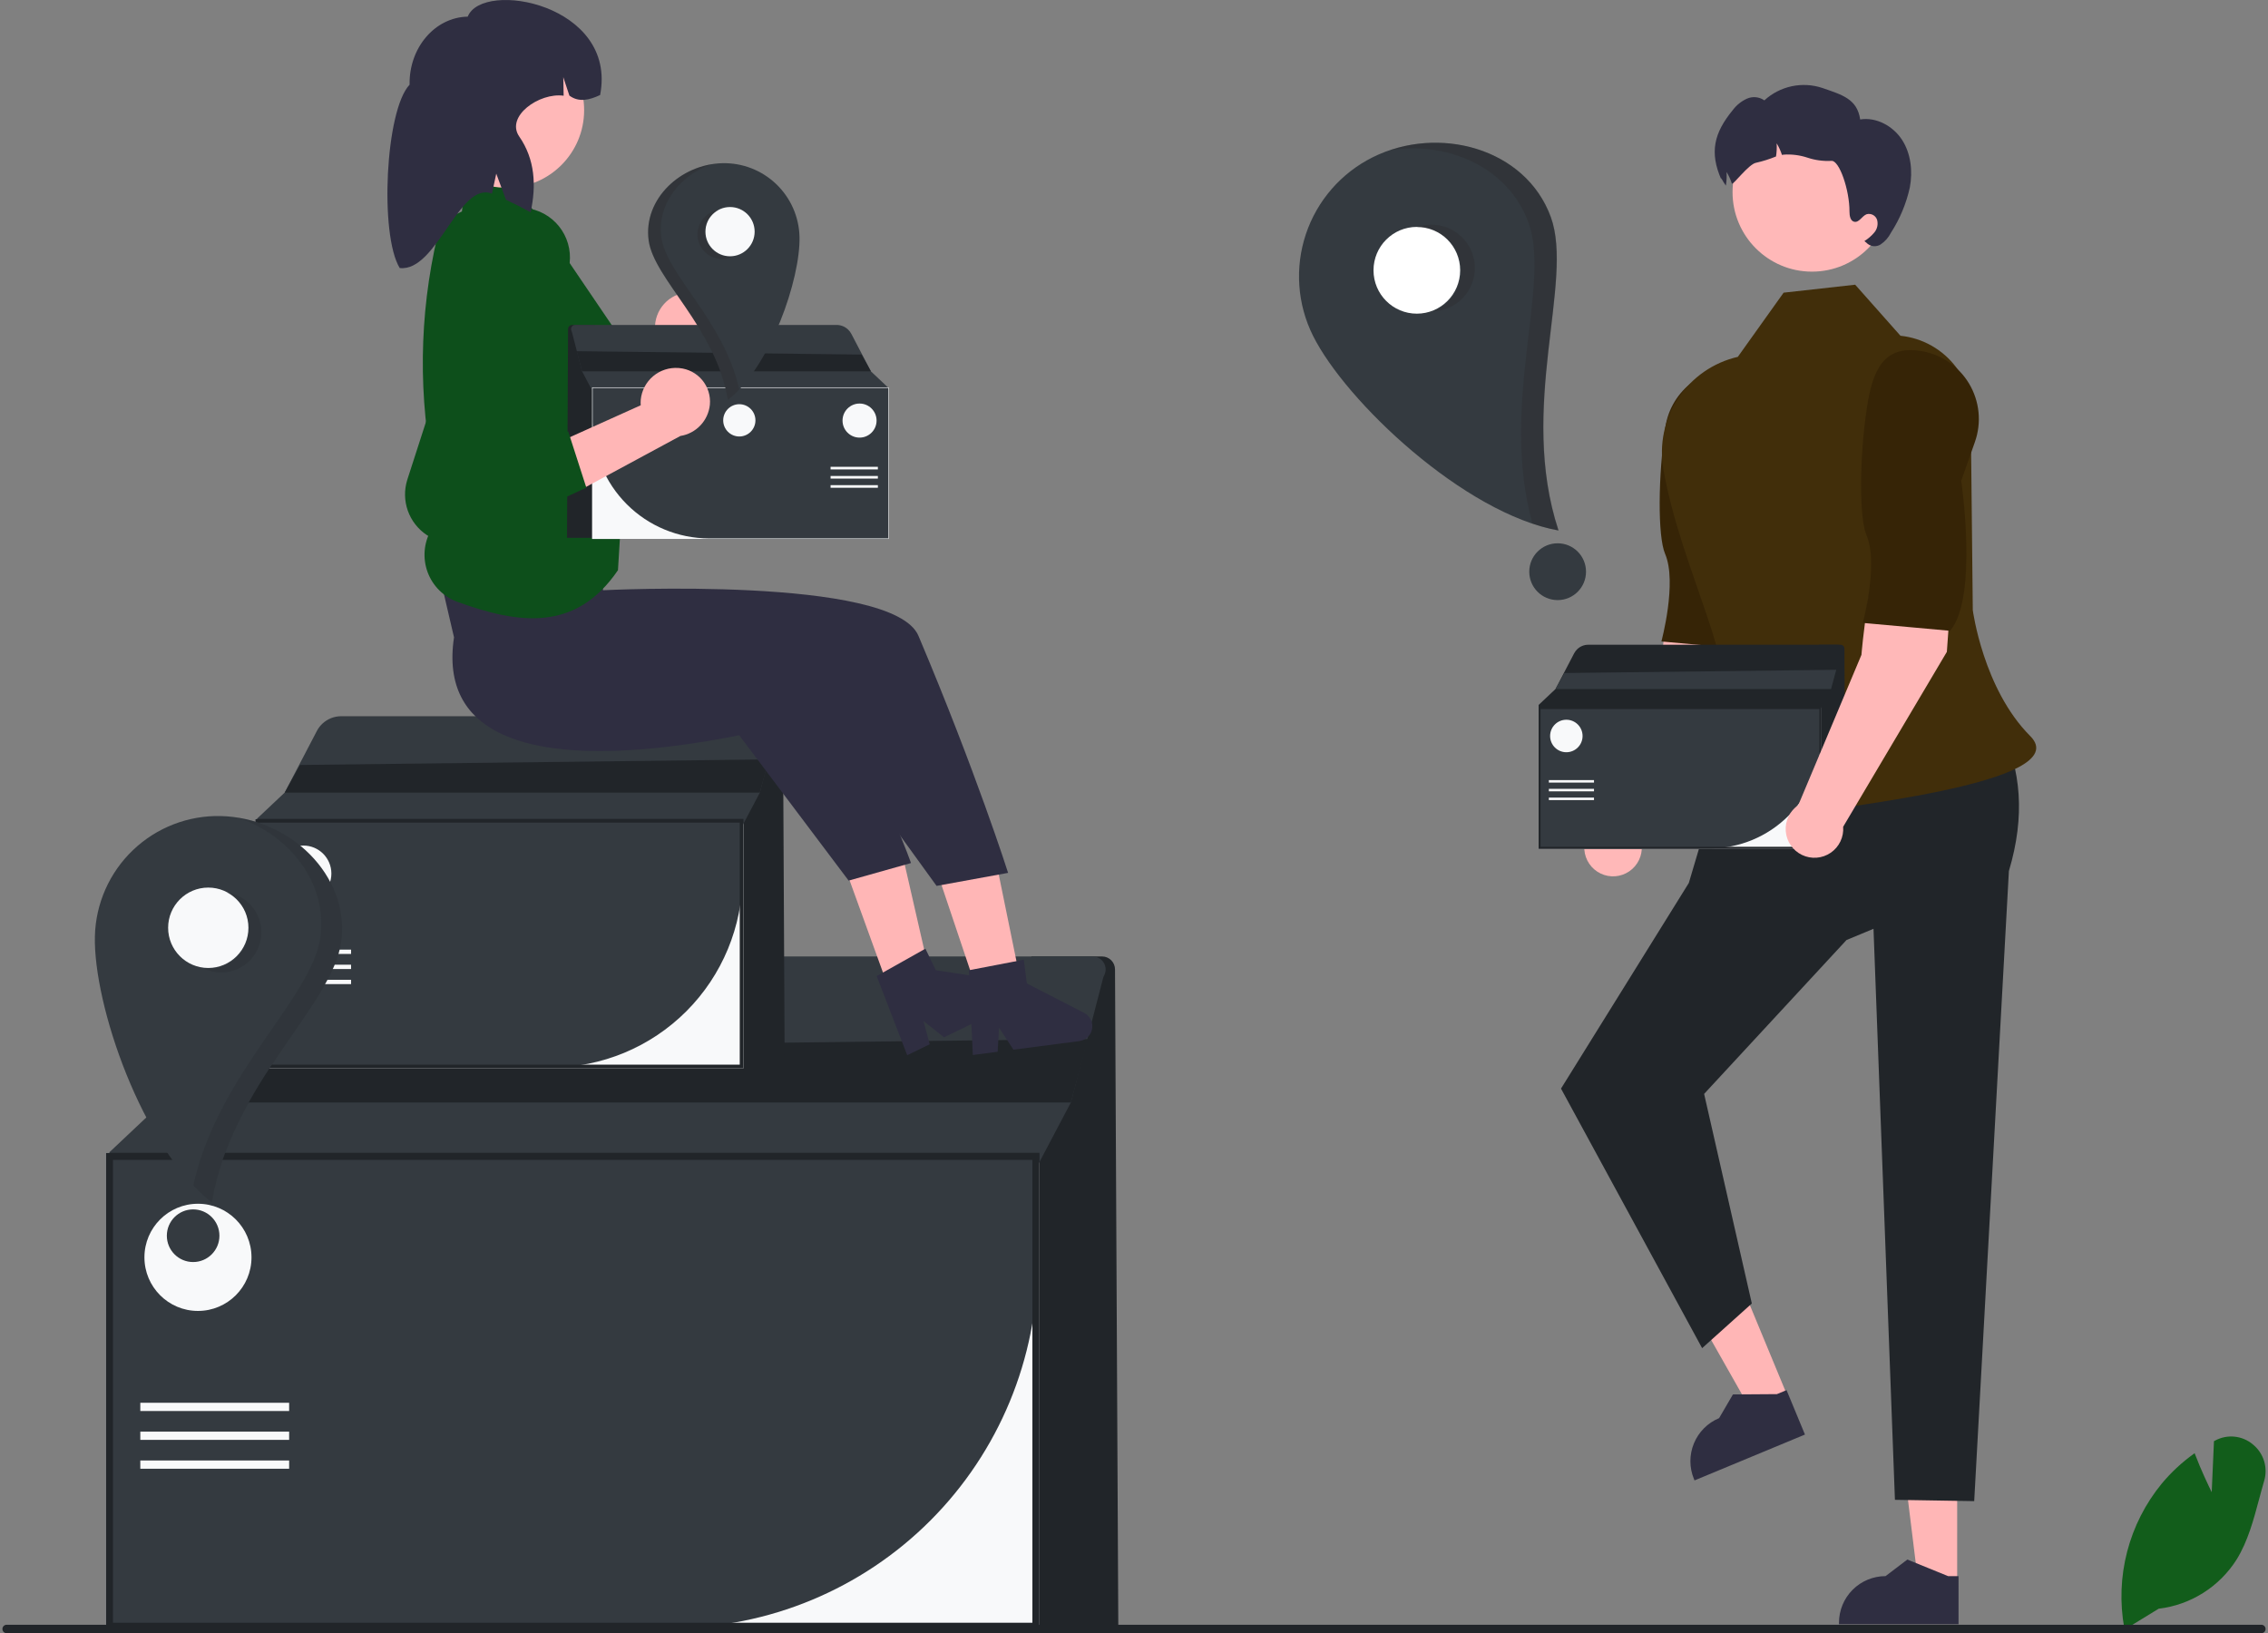 <svg width="468" height="337" viewBox="0 0 468 337" fill="none" xmlns="http://www.w3.org/2000/svg">
<rect x="0" y="0" width="468" height="337" fill="#808080" stroke="none"/>
<g clip-path="url(#clip0_859_9179)">
<path d="M230.76 335.576H212.82V197.359H227.41C228.117 197.359 228.794 197.639 229.295 198.138C229.796 198.637 230.079 199.315 230.083 200.022L230.76 335.576Z" fill="#212529"/>
<path d="M214.497 336.307H21.85V237.873H214.497V336.307Z" fill="#F8F9FA"/>
<path d="M138.565 335.942H22.215V238.24H214.131V260.295C214.109 280.351 206.14 299.579 191.973 313.761C177.807 327.942 158.599 335.92 138.565 335.942Z" fill="#343A40"/>
<path d="M227.838 201.285C227.741 201.469 227.666 201.663 227.614 201.864L220.971 227.497L213.765 241.157H22.581V237.755L33.465 227.497L46.163 203.183C46.724 202.109 47.46 201.138 48.341 200.308C50.351 198.414 53.008 197.359 55.769 197.359H225.474C225.935 197.359 226.388 197.479 226.789 197.705C227.19 197.932 227.526 198.259 227.764 198.654C228.002 199.049 228.133 199.499 228.146 199.96C228.159 200.421 228.053 200.878 227.838 201.285Z" fill="#343A40"/>
<path d="M214.497 336.307H21.85V237.873H214.497V336.307ZM23.312 334.843H213.035V239.337H23.312V334.843Z" fill="#212529"/>
<path d="M224.52 214.398L220.971 227.497H33.466L39.525 216.594L224.52 214.398Z" fill="#212529"/>
<path d="M59.663 289.455H28.954V291.156H59.663V289.455Z" fill="#F8F9FA"/>
<path d="M59.663 295.408H28.954V297.109H59.663V295.408Z" fill="#F8F9FA"/>
<path d="M59.663 301.363H28.954V303.065H59.663V301.363Z" fill="#F8F9FA"/>
<path d="M40.849 270.503C46.95 270.503 51.896 265.552 51.896 259.445C51.896 253.338 46.95 248.387 40.849 248.387C34.749 248.387 29.803 253.338 29.803 259.445C29.803 265.552 34.749 270.503 40.849 270.503Z" fill="#F8F9FA"/>
<path d="M161.918 220.068H152.537V147.787H160.167C160.536 147.787 160.891 147.934 161.153 148.195C161.415 148.455 161.563 148.81 161.564 149.18L161.918 220.068Z" fill="#212529"/>
<path d="M153.414 220.451H52.668V168.975H153.414V220.451Z" fill="#F8F9FA"/>
<path d="M113.705 220.26H52.859V169.166H153.222V180.7C153.21 191.188 149.043 201.243 141.635 208.66C134.226 216.076 124.182 220.248 113.705 220.26Z" fill="#343A40"/>
<path d="M160.39 149.84C160.34 149.936 160.301 150.038 160.273 150.143L156.799 163.547L153.031 170.691H53.05V168.912L58.743 163.547L65.383 150.832C65.676 150.271 66.061 149.763 66.522 149.329C67.573 148.339 68.963 147.787 70.406 147.787H159.154C159.395 147.787 159.632 147.849 159.842 147.968C160.052 148.087 160.227 148.258 160.352 148.464C160.476 148.671 160.545 148.906 160.552 149.147C160.559 149.388 160.503 149.627 160.39 149.84Z" fill="#343A40"/>
<path d="M153.414 220.451H52.668V168.975H153.414V220.451ZM53.433 219.685H152.649V169.74H53.433V219.685Z" fill="#212529"/>
<path d="M158.655 156.697L156.799 163.546H58.743L61.911 157.845L158.655 156.697Z" fill="#212529"/>
<path d="M72.443 195.949H56.383V196.839H72.443V195.949Z" fill="#F8F9FA"/>
<path d="M72.443 199.062H56.383V199.952H72.443V199.062Z" fill="#F8F9FA"/>
<path d="M72.443 202.176H56.383V203.065H72.443V202.176Z" fill="#F8F9FA"/>
<path d="M62.604 186.038C65.794 186.038 68.381 183.449 68.381 180.255C68.381 177.062 65.794 174.473 62.604 174.473C59.414 174.473 56.827 177.062 56.827 180.255C56.827 183.449 59.414 186.038 62.604 186.038Z" fill="#F8F9FA"/>
<path d="M438.404 336.258L438.345 335.946C437.396 330.707 437.598 325.323 438.937 320.169C440.276 315.015 442.72 310.215 446.1 306.103C448.013 303.811 450.208 301.77 452.631 300.027L452.862 299.86L452.963 300.126C454.169 303.308 455.69 306.494 456.383 307.904L456.851 297.377L457.118 297.235C458.341 296.579 459.733 296.304 461.113 296.447C462.494 296.59 463.8 297.143 464.863 298.035C465.964 298.92 466.774 300.115 467.19 301.465C467.606 302.815 467.608 304.259 467.197 305.611C466.834 306.848 466.49 308.131 466.158 309.371C465.017 313.635 463.837 318.044 461.55 321.757C459.791 324.55 457.432 326.915 454.644 328.678C451.855 330.442 448.709 331.559 445.434 331.95L438.404 336.258Z" fill="#125D1B"/>
<path d="M467.5 336.129C467.5 336.243 467.478 336.357 467.434 336.463C467.391 336.568 467.327 336.665 467.246 336.746C467.165 336.827 467.069 336.891 466.963 336.934C466.857 336.978 466.744 337 466.63 337H1.37C1.139 337 0.918 336.908 0.755 336.745C0.592 336.581 0.5 336.36 0.5 336.129C0.5 335.898 0.592 335.676 0.755 335.513C0.918 335.35 1.139 335.258 1.37 335.258H466.63C466.744 335.257 466.857 335.28 466.963 335.323C467.069 335.367 467.165 335.431 467.246 335.512C467.327 335.593 467.391 335.689 467.434 335.795C467.478 335.901 467.5 336.014 467.5 336.129Z" fill="#212529"/>
<path d="M361.968 113.257L348.651 111.348C344.147 118.887 342.547 138.955 342.547 138.955L329.513 169.965C328.65 170.552 327.957 171.356 327.503 172.296C327.049 173.237 326.85 174.28 326.927 175.322C327.004 176.364 327.354 177.367 327.941 178.23C328.529 179.094 329.333 179.787 330.273 180.24C331.213 180.694 332.255 180.891 333.296 180.813C334.336 180.734 335.338 180.383 336.2 179.794C337.061 179.205 337.753 178.399 338.205 177.458C338.656 176.516 338.852 175.472 338.773 174.431L360.172 138.336L361.968 113.257Z" fill="#FFB8B8"/>
<path d="M359.849 76.245C361.91 76.564 363.876 77.335 365.606 78.501C367.336 79.668 368.788 81.202 369.858 82.994C370.929 84.786 371.592 86.792 371.8 88.87C372.008 90.947 371.756 93.045 371.062 95.014L368.236 103.033C368.236 103.033 366.697 127.178 360.831 133.993L342.828 132.362C342.828 132.362 346.119 120.18 343.592 114.287C342.045 110.677 342.131 98.211 343.656 88.07C343.941 86.228 344.587 84.461 345.556 82.869C346.525 81.278 347.798 79.893 349.302 78.795C350.806 77.697 352.512 76.906 354.322 76.468C356.131 76.031 358.01 75.955 359.849 76.245Z" fill="#362406"/>
<path d="M403.86 326.773L395.838 326.772L392.022 295.797L403.862 295.798L403.86 326.773Z" fill="#FFB6B6"/>
<path d="M404.142 335.15L379.474 335.149V334.837C379.474 332.288 380.485 329.843 382.286 328.04C384.087 326.238 386.529 325.225 389.075 325.225H389.076L393.582 321.803L401.989 325.225L404.143 325.226L404.142 335.15Z" fill="#2F2E41"/>
<path d="M368.984 288.385L361.574 291.46L346.195 264.311L357.132 259.771L368.984 288.385Z" fill="#FFB6B6"/>
<path d="M372.451 296.013L349.664 305.473L349.544 305.184C348.569 302.829 348.568 300.183 349.541 297.828C350.515 295.472 352.383 293.6 354.735 292.623L354.736 292.623L357.588 287.734L366.664 287.671L368.653 286.846L372.451 296.013Z" fill="#2F2E41"/>
<path d="M413.032 150.566L356.102 156.521L348.486 182.197L322.113 224.625L351.233 278.183L361.488 268.969L351.644 225.72L381.025 193.967L386.596 191.653L391.018 309.48L407.375 309.749L414.533 179.734C417.973 168.249 416.937 158.766 413.032 150.566Z" fill="#212529"/>
<path d="M392.16 69.281L382.815 58.748L368.05 60.39L358.597 73.634C353.565 74.792 349.168 77.837 346.31 82.141C343.452 86.446 342.351 91.684 343.233 96.776C346.902 117.922 359.368 138.432 355.252 148.865C349.003 164.703 348.622 171.163 363.58 168.942C378.537 166.722 428.649 161.603 418.934 151.877C409.218 142.151 407.084 125.899 407.084 125.899L406.694 88.716C407.108 86.473 407.053 84.169 406.533 81.949C406.013 79.729 405.04 77.64 403.675 75.815C402.31 73.989 400.582 72.466 398.6 71.342C396.618 70.218 394.425 69.516 392.16 69.281L392.16 69.281Z" fill="#412E0A"/>
<path d="M373.899 56.052C382.951 56.052 390.289 48.706 390.289 39.644C390.289 30.582 382.951 23.236 373.899 23.236C364.847 23.236 357.509 30.582 357.509 39.644C357.509 48.706 364.847 56.052 373.899 56.052Z" fill="#FFB8B8"/>
<path d="M394.094 38.671C393.362 41.995 392.042 45.162 390.196 48.021C389.706 48.995 388.974 49.828 388.07 50.438C387.612 50.731 387.066 50.856 386.526 50.788C385.986 50.721 385.488 50.466 385.116 50.068L384.718 49.743C385.5 49.26 386.198 48.654 386.785 47.947C387.076 47.592 387.277 47.173 387.374 46.724C387.47 46.275 387.458 45.81 387.339 45.367C387.197 44.93 386.892 44.565 386.487 44.349C386.082 44.133 385.609 44.082 385.168 44.207C384.208 44.584 383.625 45.973 382.621 45.759C381.809 45.581 381.639 44.51 381.639 43.667C381.668 39.262 379.542 33.002 377.895 33.194C376.232 33.285 374.567 33.062 372.986 32.536C371.403 32.01 369.733 31.796 368.068 31.908C367.95 31.923 367.832 31.945 367.707 31.967C367.44 31.13 367.073 30.329 366.614 29.58C366.666 30.484 366.621 31.39 366.481 32.285C365.157 32.831 363.788 33.264 362.391 33.578C360.87 33.793 357.525 38.346 357.37 37.88C357.103 37.043 356.737 36.242 356.277 35.493C356.329 36.397 356.285 37.303 356.145 38.198C356.137 38.235 356.137 38.264 356.13 38.301C355.392 37.318 354.941 36.121 355.192 37.037C352.719 31.435 353.679 27.422 357.57 22.699C358.328 21.683 359.331 20.877 360.486 20.356C361.064 20.102 361.698 20 362.326 20.063C362.955 20.125 363.557 20.348 364.074 20.71C365.661 19.254 367.608 18.249 369.714 17.799C371.82 17.349 374.007 17.472 376.05 18.153C380.103 19.565 383.226 20.393 383.846 24.65C387.198 24.11 390.646 26.017 392.492 28.863C394.331 31.716 394.707 35.337 394.094 38.671Z" fill="#2F2E41"/>
<path d="M380.803 174.952H375.363V133.039H379.787C380.002 133.039 380.207 133.124 380.359 133.275C380.511 133.427 380.597 133.632 380.598 133.846L380.803 174.952Z" fill="#212529"/>
<path d="M375.872 175.175H317.453V145.326H375.872V175.175Z" fill="#F8F9FA"/>
<path d="M352.846 175.063H317.564V145.436H375.761V152.123C375.754 158.205 373.337 164.036 369.042 168.337C364.746 172.637 358.921 175.056 352.846 175.063Z" fill="#343A40"/>
<path d="M379.917 134.23C379.888 134.285 379.865 134.344 379.849 134.405L377.835 142.178L375.65 146.32H317.675V145.289L320.975 142.178L324.826 134.805C324.996 134.479 325.219 134.185 325.486 133.933C326.096 133.359 326.901 133.039 327.739 133.039H379.2C379.34 133.039 379.477 133.075 379.599 133.144C379.721 133.213 379.823 133.312 379.895 133.432C379.967 133.551 380.007 133.688 380.011 133.828C380.015 133.967 379.982 134.106 379.917 134.23Z" fill="#212529"/>
<path d="M375.872 175.175H317.453V145.326H375.872V175.175ZM317.896 174.732H375.428V145.77H317.896V174.732Z" fill="#212529"/>
<path d="M378.911 138.207L377.835 142.18H320.976L322.812 138.873L378.911 138.207Z" fill="#343A40"/>
<path d="M328.92 160.967H319.607V161.483H328.92V160.967Z" fill="#F8F9FA"/>
<path d="M328.92 162.771H319.607V163.287H328.92V162.771Z" fill="#F8F9FA"/>
<path d="M328.92 164.578H319.607V165.094H328.92V164.578Z" fill="#F8F9FA"/>
<path d="M323.214 155.22C325.064 155.22 326.564 153.719 326.564 151.867C326.564 150.015 325.064 148.514 323.214 148.514C321.364 148.514 319.865 150.015 319.865 151.867C319.865 153.719 321.364 155.22 323.214 155.22Z" fill="#F8F9FA"/>
<path d="M403.53 109.425L390.213 107.516C385.709 115.055 384.108 135.123 384.108 135.123L371.075 166.133C370.212 166.72 369.518 167.524 369.064 168.464C368.61 169.405 368.412 170.448 368.489 171.49C368.566 172.532 368.916 173.535 369.503 174.398C370.09 175.262 370.894 175.955 371.834 176.408C372.774 176.862 373.817 177.059 374.857 176.981C375.898 176.902 376.899 176.551 377.761 175.962C378.623 175.373 379.314 174.567 379.766 173.626C380.218 172.684 380.414 171.64 380.334 170.599L401.733 134.504L403.53 109.425Z" fill="#FFB8B8"/>
<path d="M396.312 72.414C398.373 72.733 400.339 73.504 402.069 74.67C403.799 75.837 405.251 77.371 406.321 79.162C407.392 80.954 408.055 82.961 408.263 85.038C408.471 87.116 408.219 89.214 407.525 91.183L404.699 99.202C404.699 99.202 408.259 123.347 402.392 130.162L384.389 128.531C384.389 128.531 387.681 116.349 385.154 110.456C383.606 106.846 383.692 94.38 385.217 84.238C386.382 76.495 388.582 71.215 396.312 72.414Z" fill="#362406"/>
<path d="M283.23 32.464C276.723 35.712 271.772 41.415 269.466 48.318C267.159 55.221 267.687 62.758 270.932 69.271C277.689 82.835 302.108 105.968 321.59 109.463C313.21 83.99 324.862 58.097 319.998 44.775C314.8 30.539 296.779 25.699 283.23 32.464Z" fill="#343A40"/>
<path d="M292.362 64.723C297.3 64.723 301.303 60.716 301.303 55.773C301.303 50.83 297.3 46.822 292.362 46.822C287.425 46.822 283.422 50.83 283.422 55.773C283.422 60.716 287.425 64.723 292.362 64.723Z" fill="white"/>
<path d="M321.418 123.828C324.653 123.828 327.274 121.204 327.274 117.966C327.274 114.728 324.653 112.104 321.418 112.104C318.184 112.104 315.562 114.728 315.562 117.966C315.562 121.204 318.184 123.828 321.418 123.828Z" fill="#343A40"/>
<path opacity="0.2" d="M295.088 46.363C296.262 46.322 297.432 46.513 298.532 46.925C299.633 47.338 300.641 47.963 301.499 48.766C302.358 49.568 303.05 50.532 303.537 51.603C304.023 52.673 304.294 53.829 304.333 55.005C304.373 56.18 304.181 57.352 303.769 58.453C303.356 59.553 302.73 60.562 301.928 61.421C301.125 62.28 300.162 62.972 299.092 63.458C298.022 63.944 296.867 64.214 295.693 64.253C297.683 63.512 299.344 62.087 300.38 60.231C301.416 58.376 301.759 56.213 301.346 54.128C300.934 52.043 299.794 50.173 298.131 48.853C296.467 47.532 294.389 46.848 292.267 46.922C293.171 46.584 294.123 46.395 295.088 46.363Z" fill="#231F20"/>
<path opacity="0.2" d="M320.043 44.779C324.907 58.102 313.255 83.994 321.635 109.467C319.796 109.128 317.985 108.654 316.216 108.047C309.388 83.423 320.105 58.817 315.405 45.944C311.198 34.424 298.593 29.058 286.757 31.015C299.748 26.58 315.28 31.733 320.043 44.779Z" fill="#231F20"/>
<path d="M45.586 168.388C38.851 168.226 32.328 170.749 27.451 175.403C22.574 180.056 19.743 186.458 19.581 193.2C19.244 207.241 29.231 236.78 43.675 248.094C47.837 223.595 68.589 207.443 70.372 194.421C72.277 180.507 59.612 168.725 45.586 168.388Z" fill="#343A40"/>
<path d="M42.977 199.734C47.553 199.734 51.262 196.02 51.262 191.44C51.262 186.86 47.553 183.146 42.977 183.146C38.402 183.146 34.693 186.86 34.693 191.44C34.693 196.02 38.402 199.734 42.977 199.734Z" fill="#F8F9FA"/>
<path d="M39.853 260.415C42.85 260.415 45.279 257.983 45.279 254.983C45.279 251.983 42.85 249.551 39.853 249.551C36.856 249.551 34.427 251.983 34.427 254.983C34.427 257.983 36.856 260.415 39.853 260.415Z" fill="#343A40"/>
<path opacity="0.2" d="M49.282 184.916C51.258 185.878 52.771 187.587 53.488 189.666C54.206 191.745 54.069 194.024 53.108 196.002C52.632 196.981 51.968 197.857 51.154 198.58C50.34 199.302 49.391 199.857 48.363 200.213C46.286 200.931 44.01 200.794 42.034 199.832C43.984 200.088 45.962 199.641 47.613 198.571C49.265 197.501 50.482 195.878 51.047 193.991C51.611 192.105 51.487 190.079 50.697 188.276C49.906 186.473 48.499 185.01 46.73 184.15C47.616 184.266 48.478 184.525 49.282 184.916Z" fill="#212529"/>
<path opacity="0.2" d="M70.407 194.445C68.624 207.467 47.872 223.619 43.709 248.117C42.35 247.042 41.072 245.868 39.886 244.604C44.952 221.473 64.381 205.969 66.103 193.387C67.645 182.126 59.644 172.264 49.102 168.732C61.662 170.735 72.153 181.693 70.407 194.445Z" fill="#212529"/>
<path d="M141.961 60.327C140.068 60.451 138.298 61.309 137.027 62.72C135.757 64.13 135.087 65.981 135.159 67.879C135.18 68.264 135.232 68.647 135.316 69.024L113.82 82.581L125.704 87.842L144.295 74.162C145.829 73.693 147.165 72.729 148.093 71.42C149.022 70.111 149.492 68.531 149.43 66.927C149.386 66.014 149.162 65.119 148.772 64.293C148.383 63.467 147.834 62.725 147.158 62.111C146.482 61.498 145.692 61.023 144.833 60.715C143.974 60.406 143.063 60.27 142.151 60.315C142.087 60.318 142.024 60.322 141.961 60.327Z" fill="#FFB6B6"/>
<path d="M121.232 76.419L126.559 87.423L105.495 100.992C103.996 101.966 102.274 102.54 100.491 102.66C98.708 102.779 96.924 102.44 95.309 101.675C93.345 100.734 91.74 99.18 90.736 97.246C89.732 95.313 89.382 93.105 89.741 90.955L96.576 51.893C97.035 49.159 98.522 46.705 100.733 45.036C102.944 43.367 105.709 42.61 108.461 42.919C109.801 43.066 111.099 43.476 112.282 44.125C113.464 44.774 114.507 45.649 115.351 46.702C116.195 47.754 116.823 48.963 117.201 50.258C117.578 51.554 117.697 52.912 117.551 54.253C117.539 54.359 117.526 54.465 117.511 54.571C117.459 54.946 117.388 55.318 117.296 55.686L109.834 83.466L121.232 76.419Z" fill="#0D4F1B"/>
<path d="M122.729 93.478H92.605V123.635H122.729V93.478Z" fill="#FFB8B8"/>
<path d="M194.169 182.29L205.674 178.416L212.081 209.766L204.284 212.391L194.169 182.29Z" fill="#FFB6B6"/>
<path d="M174.67 179.882L186.082 175.74L193.216 206.932L185.483 209.737L174.67 179.882Z" fill="#FFB6B6"/>
<path d="M93.685 131.513C87.647 171.808 168.052 147.985 168.052 147.985L193.262 182.8L208.021 180.113C208.021 180.113 201.38 159.213 189.52 131.195C184.253 118.753 124.445 121.793 124.445 121.793L123.204 112.037L88.989 111.365L93.685 131.513Z" fill="#2F2E41"/>
<path d="M151.765 150.686L170.358 139.094C183.969 166.302 187.981 178.086 187.981 178.086L175.114 181.708L151.765 150.686Z" fill="#2F2E41"/>
<path d="M110.894 44.473L104.831 36.67L96.182 36.295L95.318 43.633L91.033 45.611C86.753 61.886 86.093 78.903 89.097 95.461C89.671 96.003 90.091 96.688 90.312 97.446C90.534 98.204 90.55 99.007 90.358 99.773L90.08 100.882L90.106 100.922C91.018 102.363 91.327 104.105 90.967 105.772L88.92 109.412C88.186 110.722 87.745 112.175 87.629 113.672C87.512 115.169 87.723 116.674 88.246 118.081C88.769 119.488 89.592 120.765 90.658 121.821C91.724 122.878 93.007 123.689 94.418 124.199C106.999 128.764 118.792 130.465 127.517 117.655L130.26 73.014L110.894 44.473Z" fill="#0D4F1B"/>
<path d="M104.542 38.743C113.375 38.743 120.535 31.576 120.535 22.734C120.535 13.892 113.375 6.725 104.542 6.725C95.71 6.725 88.55 13.892 88.55 22.734C88.55 31.576 95.71 38.743 104.542 38.743Z" fill="#FFB8B8"/>
<path d="M96.514 3.435C89.743 3.565 84.373 9.852 84.519 17.478C79.508 22.712 78.294 48.457 82.481 55.306C90.14 56.196 94.799 37.227 101.516 39.969L102.401 35.829L104.406 41.22C106.113 42.008 107.808 42.873 109.489 43.815C110.697 38.267 110.397 32.874 107.15 28.177C104.265 24.005 111.286 19.051 116.307 19.751L116.233 15.918L117.494 19.728C119.451 21.168 121.616 20.646 123.836 19.606C127.436 0.876 99.564 -4.246 96.514 3.435Z" fill="#2F2E41"/>
<path d="M200.741 217.693L205.867 217.023L206.15 212.059L209.125 216.597L222.72 214.819C223.372 214.734 223.979 214.442 224.453 213.987C224.928 213.532 225.245 212.937 225.357 212.289C225.47 211.64 225.373 210.973 225.08 210.384C224.787 209.795 224.313 209.316 223.729 209.015L211.893 202.929L211.254 198.031L199.924 200.207L200.741 217.693Z" fill="#2F2E41"/>
<path d="M187.203 217.738L191.853 215.478L190.551 210.679L194.809 214.041L207.142 208.046C207.733 207.758 208.217 207.289 208.523 206.707C208.829 206.125 208.941 205.46 208.843 204.81C208.745 204.159 208.442 203.557 207.978 203.091C207.514 202.626 206.913 202.321 206.263 202.221L193.111 200.199L190.956 195.756L180.897 201.41L187.203 217.738Z" fill="#2F2E41"/>
<path d="M117.005 110.983H122.707V67.051H118.07C117.845 67.051 117.63 67.14 117.471 67.298C117.311 67.457 117.221 67.672 117.22 67.897L117.005 110.983Z" fill="#212529"/>
<path d="M117.934 68.297C117.965 68.355 117.988 68.417 118.005 68.48L120.116 76.628L122.407 80.97H183.175V79.889L179.715 76.628L175.679 68.9C175.501 68.559 175.267 68.25 174.987 67.986C174.348 67.384 173.503 67.049 172.626 67.049H118.685C118.539 67.049 118.395 67.087 118.267 67.159C118.14 67.231 118.033 67.335 117.957 67.46C117.882 67.586 117.84 67.729 117.836 67.875C117.832 68.022 117.865 68.167 117.934 68.297Z" fill="#343A40"/>
<path d="M122.174 79.928H183.407V111.215H122.174V79.928ZM182.942 110.75H122.639V80.393H182.942L182.942 110.75Z" fill="#212529"/>
<path d="M122.174 79.928H183.407V111.215H122.174V79.928Z" fill="#F8F9FA"/>
<path d="M122.291 87.053V80.043H183.291V111.098H146.309C139.941 111.09 133.836 108.555 129.333 104.047C124.831 99.54 122.298 93.428 122.291 87.053Z" fill="#343A40"/>
<path d="M118.989 72.465L120.117 76.628H179.715L177.789 73.163L118.989 72.465Z" fill="#212529"/>
<path d="M181.149 96.322H171.388V96.863H181.149V96.322Z" fill="#F8F9FA"/>
<path d="M181.149 98.215H171.388V98.756H181.149V98.215Z" fill="#F8F9FA"/>
<path d="M181.149 100.107H171.388V100.648H181.149V100.107Z" fill="#F8F9FA"/>
<path d="M177.368 90.299C179.307 90.299 180.879 88.725 180.879 86.784C180.879 84.843 179.307 83.269 177.368 83.269C175.429 83.269 173.857 84.843 173.857 86.784C173.857 88.725 175.429 90.299 177.368 90.299Z" fill="#F8F9FA"/>
<path d="M149.045 33.674C153.172 33.575 157.169 35.121 160.157 37.972C163.146 40.824 164.88 44.746 164.979 48.878C165.185 57.481 159.066 75.581 150.216 82.514C147.665 67.502 134.95 57.605 133.857 49.626C132.69 41.1 140.451 33.881 149.045 33.674Z" fill="#343A40"/>
<path d="M150.644 52.882C153.447 52.882 155.72 50.607 155.72 47.801C155.72 44.994 153.447 42.719 150.644 42.719C147.84 42.719 145.567 44.994 145.567 47.801C145.567 50.607 147.84 52.882 150.644 52.882Z" fill="#F8F9FA"/>
<path d="M152.558 90.065C154.394 90.065 155.883 88.575 155.883 86.737C155.883 84.898 154.394 83.408 152.558 83.408C150.722 83.408 149.233 84.898 149.233 86.737C149.233 88.575 150.722 90.065 152.558 90.065Z" fill="#F8F9FA"/>
<path opacity="0.2" d="M146.78 43.803C146.181 44.095 145.645 44.502 145.203 45.002C144.76 45.501 144.421 46.083 144.203 46.714C143.985 47.344 143.894 48.012 143.934 48.678C143.974 49.344 144.145 49.996 144.436 50.596C144.728 51.196 145.135 51.733 145.634 52.175C146.132 52.618 146.713 52.958 147.343 53.176C147.974 53.394 148.64 53.486 149.306 53.446C149.971 53.405 150.622 53.235 151.222 52.943C150.027 53.1 148.815 52.826 147.803 52.17C146.791 51.514 146.045 50.52 145.699 49.364C145.353 48.208 145.429 46.967 145.914 45.862C146.398 44.757 147.26 43.861 148.344 43.334C147.801 43.405 147.273 43.563 146.78 43.803Z" fill="#231F20"/>
<path opacity="0.2" d="M133.836 49.642C134.929 57.621 147.644 67.518 150.195 82.529C151.028 81.871 151.811 81.151 152.538 80.376C149.433 66.203 137.529 56.703 136.473 48.994C135.528 42.094 140.431 36.051 146.891 33.887C139.195 35.114 132.767 41.828 133.836 49.642Z" fill="#231F20"/>
<path d="M140.002 75.934C138.11 75.794 136.238 76.398 134.784 77.618C133.331 78.838 132.41 80.578 132.219 82.468C132.186 82.852 132.185 83.239 132.215 83.624L109.048 94.062L120.087 100.924L140.395 89.96C141.979 89.708 143.436 88.939 144.537 87.772C145.638 86.605 146.323 85.105 146.483 83.508C146.65 81.67 146.081 79.841 144.902 78.424C143.722 77.006 142.028 76.116 140.192 75.949C140.128 75.943 140.065 75.938 140.002 75.934Z" fill="#FFB6B6"/>
<path d="M117.242 88.989L120.992 100.627L98.25 111.138C96.631 111.894 94.845 112.223 93.063 112.094C91.281 111.964 89.561 111.381 88.068 110.399C86.254 109.194 84.88 107.432 84.153 105.377C83.427 103.323 83.387 101.088 84.04 99.009L96.226 61.274C97.059 58.631 98.873 56.408 101.294 55.062C103.714 53.716 106.558 53.35 109.24 54.039C110.547 54.371 111.776 54.957 112.857 55.764C113.937 56.571 114.849 57.583 115.539 58.743C116.229 59.902 116.684 61.186 116.878 62.522C117.072 63.858 117.001 65.218 116.67 66.527C116.644 66.63 116.616 66.733 116.587 66.835C116.484 67.2 116.361 67.559 116.219 67.91L104.977 94.385L117.242 88.989Z" fill="#0D4F1B"/>
</g>
<defs>
<clipPath id="clip0_859_9179">
<rect width="467" height="337" fill="white" transform="translate(0.5)"/>
</clipPath>
</defs>
</svg>
